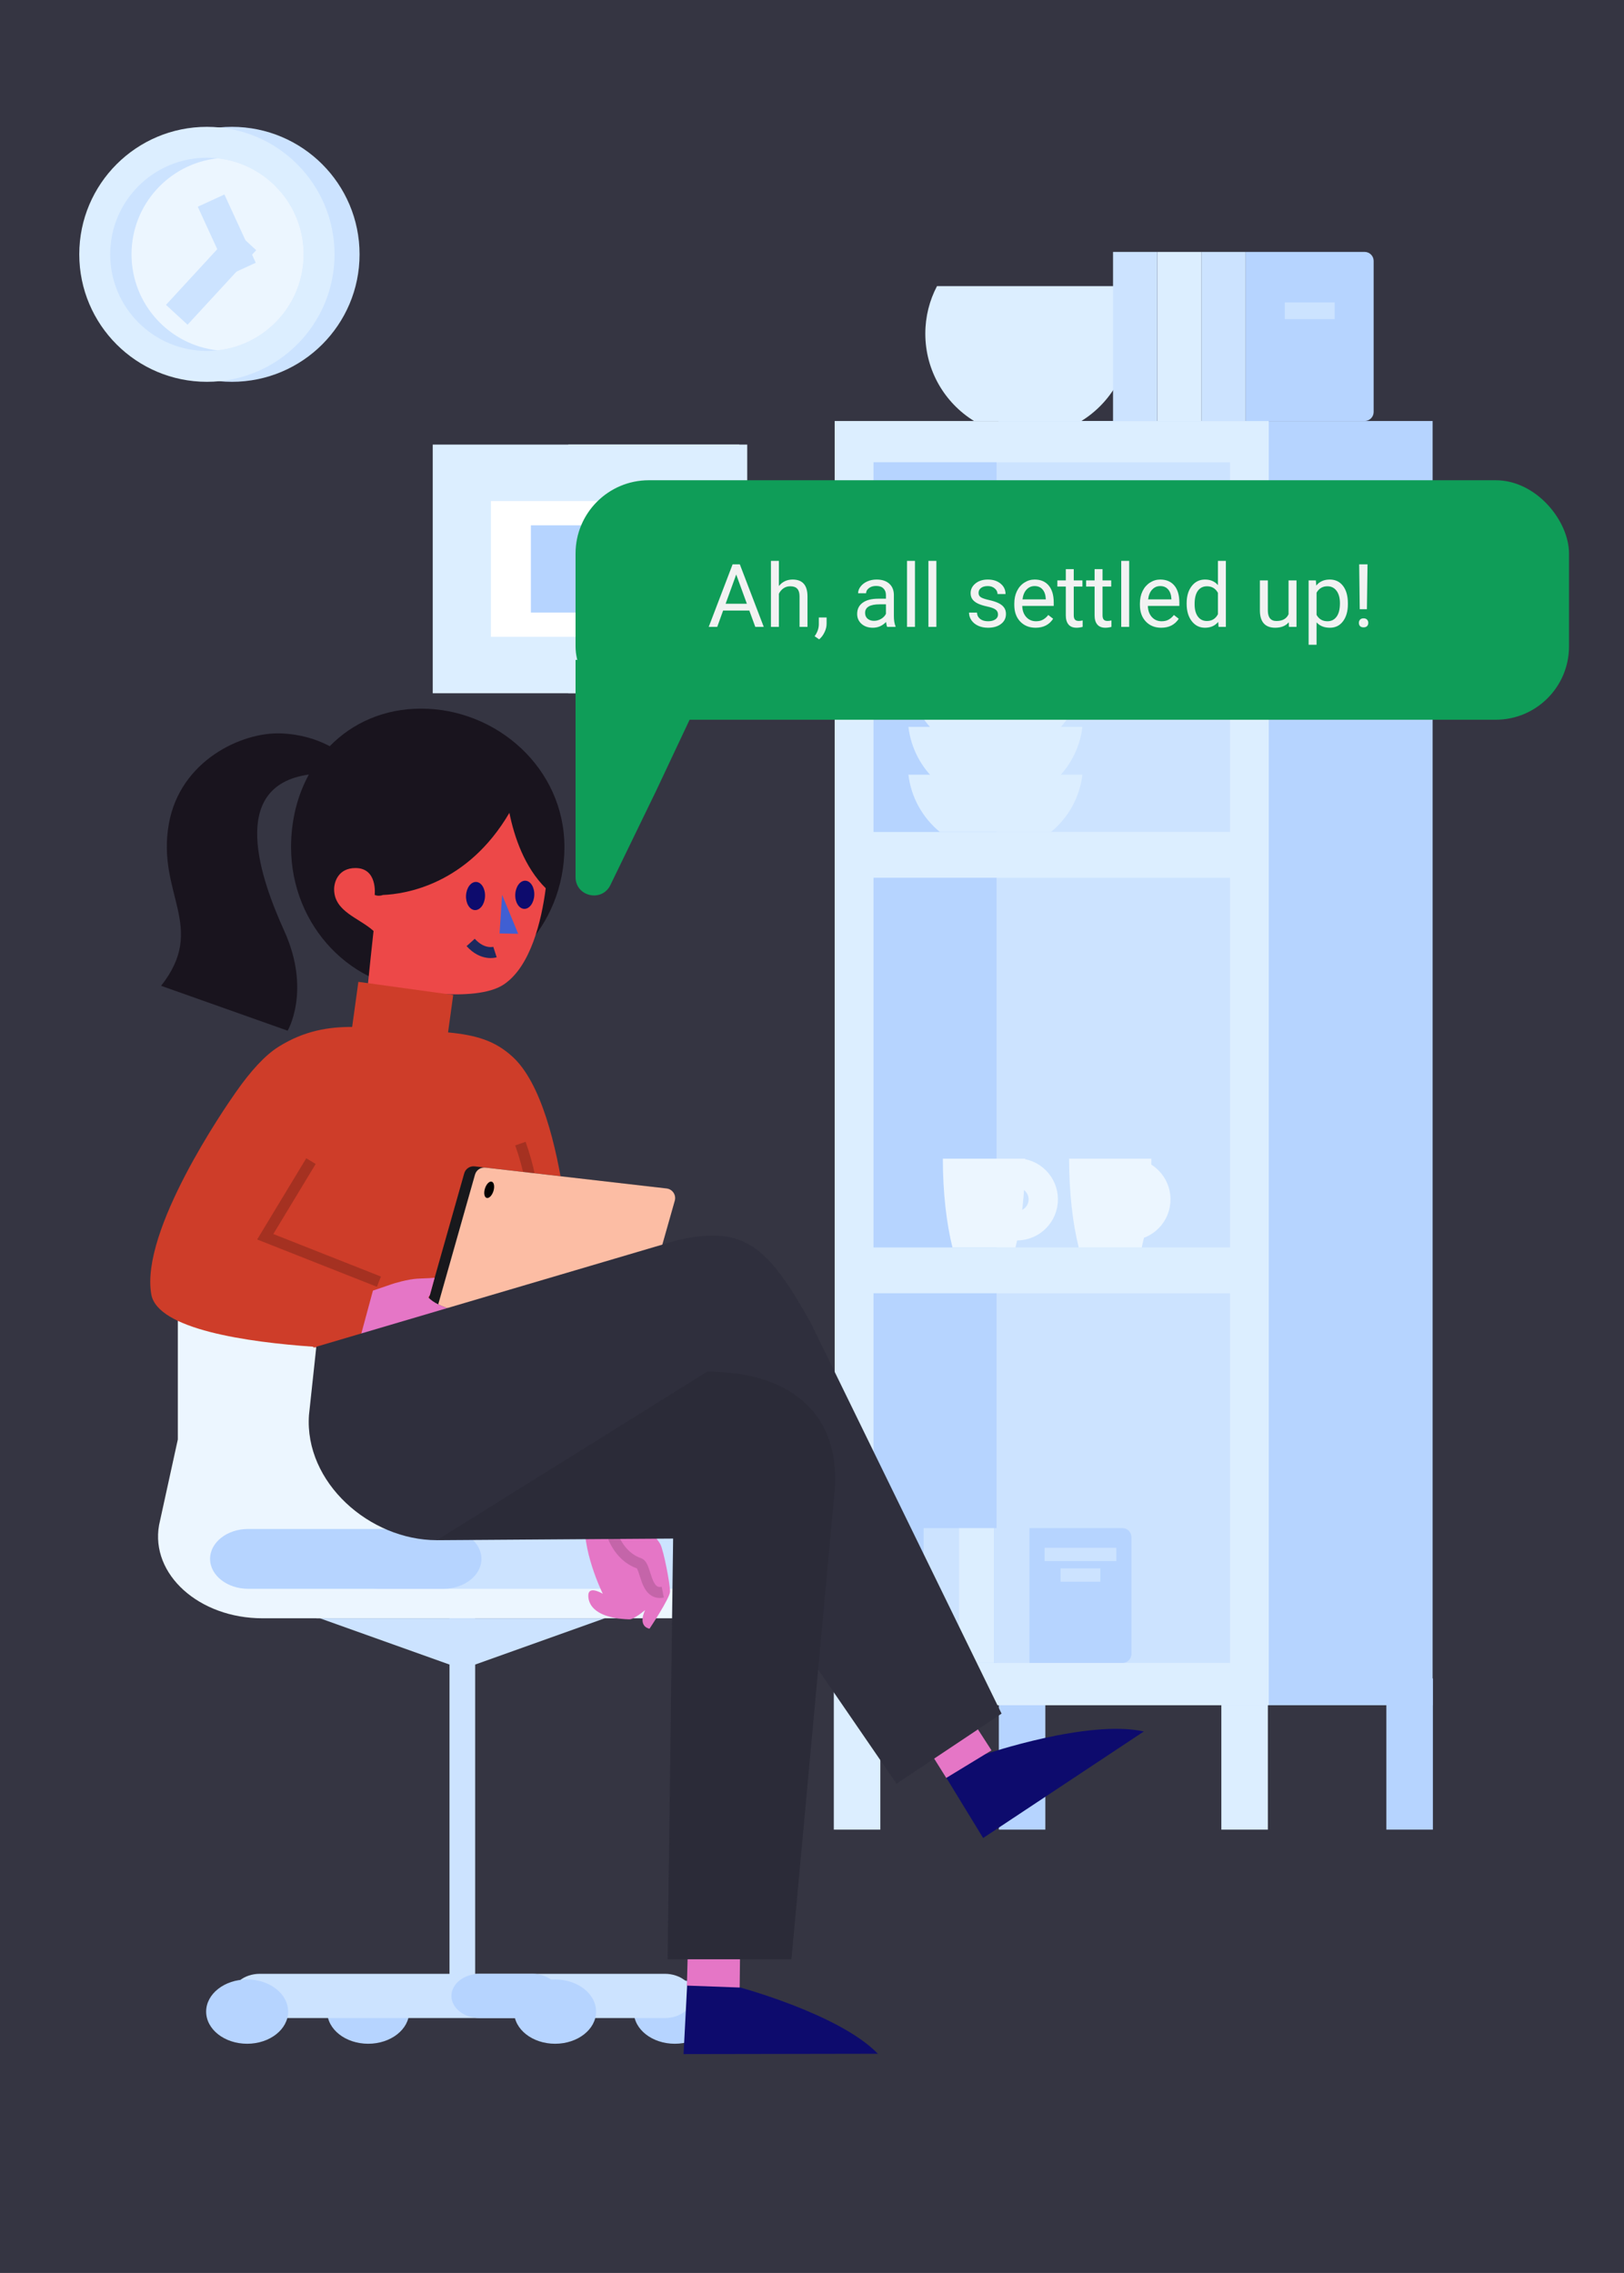 <svg width="443" height="620" viewBox="0 0 443 620" fill="none" xmlns="http://www.w3.org/2000/svg">
<rect x="0" y="0" width="443" height="620" fill="#808080" stroke="none"/>
<g clip-path="url(#clip0)">
<rect width="443" height="620" fill="#252535" fill-opacity="0.82"/>
<path fill-rule="evenodd" clip-rule="evenodd" d="M172.896 548.722C172.896 553.564 177.902 557.489 184.077 557.489C190.252 557.489 195.258 553.564 195.258 548.722C195.258 543.88 190.252 539.955 184.077 539.955C177.902 539.955 172.896 543.88 172.896 548.722" fill="#B6D4FF"/>
<path fill-rule="evenodd" clip-rule="evenodd" d="M89.259 548.722C89.259 553.564 94.266 557.489 100.441 557.489C106.616 557.489 111.621 553.564 111.621 548.722C111.621 543.88 106.616 539.955 100.441 539.955C94.266 539.955 89.259 543.88 89.259 548.722" fill="#B6D4FF"/>
<path fill-rule="evenodd" clip-rule="evenodd" d="M197.823 441.431H86.308V431.924H197.823V441.431Z" fill="#ECF6FF"/>
<path fill-rule="evenodd" clip-rule="evenodd" d="M71.601 441.431H123.534L133.153 392.66V355.027C133.153 336.701 114.205 321.843 90.829 321.843C67.454 321.843 48.506 336.701 48.506 355.027V392.66L43.387 416.025C41.008 429.452 54.311 441.431 71.601 441.431" fill="#ECF6FF"/>
<path fill-rule="evenodd" clip-rule="evenodd" d="M124.045 438.414H156.757C139.571 438.414 126.316 426.573 128.502 413.244L124.045 438.414Z" fill="#ECF6FF"/>
<path fill-rule="evenodd" clip-rule="evenodd" d="M107.453 354.491C107.453 361.188 100.526 366.618 91.985 366.618C91.562 366.618 91.139 366.603 90.728 366.578C90.401 366.558 90.08 366.528 89.759 366.487C82.276 365.648 76.524 360.595 76.524 354.491C76.524 348.392 82.276 343.339 89.759 342.499C90.08 342.459 90.401 342.429 90.728 342.409C91.139 342.384 91.562 342.368 91.985 342.368C100.526 342.368 107.453 347.799 107.453 354.491" fill="#B6D4FF"/>
<path fill-rule="evenodd" clip-rule="evenodd" d="M102.983 354.491C102.983 360.59 97.237 365.638 89.76 366.487C82.276 365.648 76.524 360.595 76.524 354.491C76.524 348.392 82.276 343.339 89.76 342.499C97.237 343.349 102.983 348.397 102.983 354.491" fill="white"/>
<path fill-rule="evenodd" clip-rule="evenodd" d="M70.868 550.48H181.364C185.596 550.48 189.059 547.765 189.059 544.447C189.059 541.128 185.596 538.413 181.364 538.413H70.868C66.635 538.413 63.173 541.128 63.173 544.447C63.173 547.765 66.635 550.48 70.868 550.48" fill="#CCE3FF"/>
<path fill-rule="evenodd" clip-rule="evenodd" d="M129.619 547.611H122.614V441.431H129.619V547.611Z" fill="#CCE3FF"/>
<path fill-rule="evenodd" clip-rule="evenodd" d="M87.261 441.431L126.116 455.305L164.97 441.431H87.261Z" fill="#CCE3FF"/>
<path fill-rule="evenodd" clip-rule="evenodd" d="M130.835 550.48H145.173C149.406 550.48 152.868 547.765 152.868 544.447C152.868 541.128 149.406 538.413 145.173 538.413H130.835C126.602 538.413 123.14 541.128 123.14 544.447C123.14 547.765 126.602 550.48 130.835 550.48" fill="#B6D4FF"/>
<path fill-rule="evenodd" clip-rule="evenodd" d="M140.24 548.722C140.24 553.564 145.246 557.489 151.422 557.489C157.597 557.489 162.602 553.564 162.602 548.722C162.602 543.88 157.597 539.955 151.422 539.955C145.246 539.955 140.24 543.88 140.24 548.722" fill="#B6D4FF"/>
<path fill-rule="evenodd" clip-rule="evenodd" d="M56.234 548.722C56.234 553.564 61.24 557.489 67.415 557.489C73.59 557.489 78.596 553.564 78.596 548.722C78.596 543.88 73.59 539.955 67.415 539.955C61.24 539.955 56.234 543.88 56.234 548.722" fill="#B6D4FF"/>
<path fill-rule="evenodd" clip-rule="evenodd" d="M103.653 433.386H193.071C198.819 433.386 203.48 429.732 203.48 425.226V425.225C203.48 420.718 198.819 417.065 193.071 417.065H103.653C97.903 417.065 93.244 420.718 93.244 425.225V425.226C93.244 429.732 97.903 433.386 103.653 433.386" fill="#CCE3FF"/>
<path fill-rule="evenodd" clip-rule="evenodd" d="M67.713 433.386H120.917C126.666 433.386 131.325 429.732 131.325 425.226V425.225C131.325 420.718 126.666 417.065 120.917 417.065H67.713C61.965 417.065 57.305 420.718 57.305 425.225V425.226C57.305 429.732 61.965 433.386 67.713 433.386" fill="#B6D4FF"/>
<path fill-rule="evenodd" clip-rule="evenodd" d="M227.449 499.077H240.14V457.838H227.449V499.077Z" fill="#DCEEFF"/>
<path fill-rule="evenodd" clip-rule="evenodd" d="M333.163 499.077H345.854V457.838H333.163V499.077Z" fill="#DCEEFF"/>
<path fill-rule="evenodd" clip-rule="evenodd" d="M272.463 499.077H285.154V457.838H272.463V499.077Z" fill="#B6D4FF"/>
<path fill-rule="evenodd" clip-rule="evenodd" d="M378.177 499.077H390.868V457.838H378.177V499.077Z" fill="#B6D4FF"/>
<path fill-rule="evenodd" clip-rule="evenodd" d="M272.39 465.155H390.794V114.843H272.39V465.155Z" fill="#B6D4FF"/>
<path fill-rule="evenodd" clip-rule="evenodd" d="M227.687 465.155H346.093V114.843H227.687V465.155Z" fill="#DCEEFF"/>
<path fill-rule="evenodd" clip-rule="evenodd" d="M308.266 91.022C308.266 101.087 302.95 109.919 294.975 114.843H265.701C257.726 109.919 252.41 101.087 252.41 91.022C252.41 86.338 253.562 81.928 255.593 78.055H305.083C307.114 81.928 308.266 86.338 308.266 91.022" fill="#DCEEFF"/>
<path fill-rule="evenodd" clip-rule="evenodd" d="M315.691 114.837H327.761V68.72H315.691V114.837Z" fill="#DCEEFF"/>
<path fill-rule="evenodd" clip-rule="evenodd" d="M303.62 114.837H315.69V68.72H303.62V114.837Z" fill="#CCE3FF"/>
<path fill-rule="evenodd" clip-rule="evenodd" d="M327.761 114.837H339.831V68.72H327.761V114.837Z" fill="#CCE3FF"/>
<path fill-rule="evenodd" clip-rule="evenodd" d="M372.255 114.837H339.831V68.72H372.255C373.61 68.72 374.708 69.818 374.708 71.173V112.384C374.708 113.738 373.61 114.837 372.255 114.837" fill="#B6D4FF"/>
<path fill-rule="evenodd" clip-rule="evenodd" d="M350.468 87.049H364.071V82.483H350.468V87.049Z" fill="#CCE3FF"/>
<path fill-rule="evenodd" clip-rule="evenodd" d="M238.287 453.612H335.539V352.784H238.287V453.612Z" fill="#CCE3FF"/>
<path fill-rule="evenodd" clip-rule="evenodd" d="M238.287 453.612H271.839V352.784H238.287V453.612Z" fill="#B6D4FF"/>
<path fill-rule="evenodd" clip-rule="evenodd" d="M238.287 340.271H335.539V239.444H238.287V340.271Z" fill="#CCE3FF"/>
<path fill-rule="evenodd" clip-rule="evenodd" d="M238.287 340.271H271.839V239.444H238.287V340.271Z" fill="#B6D4FF"/>
<path fill-rule="evenodd" clip-rule="evenodd" d="M238.287 226.931H335.539V126.103H238.287V226.931Z" fill="#CCE3FF"/>
<path fill-rule="evenodd" clip-rule="evenodd" d="M238.287 226.931H271.839V126.103H238.287V226.931Z" fill="#B6D4FF"/>
<path fill-rule="evenodd" clip-rule="evenodd" d="M261.573 453.612H271.198V416.835H261.573V453.612Z" fill="#DCEEFF"/>
<path fill-rule="evenodd" clip-rule="evenodd" d="M251.947 453.612H261.573V416.835H251.947V453.612Z" fill="#CCE3FF"/>
<path fill-rule="evenodd" clip-rule="evenodd" d="M271.198 453.612H280.823V416.835H271.198V453.612Z" fill="#CCE3FF"/>
<path fill-rule="evenodd" clip-rule="evenodd" d="M306.183 453.612H280.823V416.835H306.183C307.538 416.835 308.637 417.934 308.637 419.288V451.158C308.637 452.513 307.538 453.612 306.183 453.612" fill="#B6D4FF"/>
<path fill-rule="evenodd" clip-rule="evenodd" d="M284.945 425.834H304.515V422.193H284.945V425.834Z" fill="#CCE3FF"/>
<path fill-rule="evenodd" clip-rule="evenodd" d="M289.306 431.452H300.154V427.811H289.306V431.452Z" fill="#CCE3FF"/>
<path fill-rule="evenodd" clip-rule="evenodd" d="M295.264 211.316C294.517 217.588 291.341 223.118 286.702 226.931H256.363C251.724 223.118 248.547 217.588 247.797 211.316H295.264Z" fill="#DCEEFF"/>
<path fill-rule="evenodd" clip-rule="evenodd" d="M295.264 198.28C293.852 210.134 283.764 219.33 271.531 219.33C259.297 219.33 249.21 210.134 247.798 198.28H295.264Z" fill="#DCEEFF"/>
<path fill-rule="evenodd" clip-rule="evenodd" d="M295.264 185.264C294.517 191.536 291.341 197.066 286.702 200.879H256.363C251.724 197.066 248.547 191.536 247.797 185.264H295.264Z" fill="#DCEEFF"/>
<path fill-rule="evenodd" clip-rule="evenodd" d="M295.264 172.228C293.852 184.082 283.764 193.278 271.531 193.278C259.297 193.278 249.21 184.082 247.798 172.228H295.264Z" fill="#DCEEFF"/>
<path fill-rule="evenodd" clip-rule="evenodd" d="M279.635 316.05C279.635 325.281 278.651 333.723 277.01 340.271H259.818C258.181 333.723 257.193 325.281 257.193 316.05" fill="#ECF6FF"/>
<path d="M278.784 320.106C282.682 320.876 285.219 324.661 284.449 328.56C283.679 332.459 279.895 334.996 275.997 334.226" stroke="#ECF6FF" stroke-width="8"/>
<path fill-rule="evenodd" clip-rule="evenodd" d="M314.073 316.05C314.073 325.281 313.089 333.723 311.448 340.271H294.256C292.619 333.723 291.631 325.281 291.631 316.05" fill="#ECF6FF"/>
<path d="M309.495 320.106C313.393 320.876 315.93 324.661 315.16 328.56C314.39 332.459 310.606 334.996 306.708 334.226" stroke="#ECF6FF" stroke-width="8"/>
<path d="M84.248 211.28C61.919 214.391 71.274 240.081 77.55 253.952C84.916 270.233 78.464 281.149 78.464 281.149L43.949 268.908C56.617 252.815 42.627 243.853 46.071 224.665C49.16 207.453 65.929 199.688 76.524 200.054C81.812 200.237 86.14 201.597 89.567 203.342C89.697 203.408 89.821 203.479 89.939 203.554C96.199 197.133 104.863 193.296 114.876 193.296C135.468 193.296 153.969 209.525 153.969 231.076C153.969 252.626 137.277 270.096 116.684 270.096C96.091 270.096 79.398 252.626 79.398 231.076C79.398 223.71 81.137 216.967 84.248 211.28V211.28Z" fill="#19141E"/>
<path fill-rule="evenodd" clip-rule="evenodd" d="M120.326 271.126C120.326 271.126 112.669 271.352 109.406 269.572L119.92 276.165L120.326 271.126Z" fill="#CF3E83"/>
<path d="M148.871 242.297C147.723 251.172 144.745 263.678 137.391 268.563C133.488 271.154 126.383 271.473 120.325 271.124L118.939 288.308L99.173 280.18C99.173 280.18 101.074 261.216 101.897 253.946C97.924 250.349 91.155 248.681 91.143 242.571C91.143 240.453 92.381 236.791 96.952 236.78C103.087 236.774 102.211 244.12 102.211 244.12C102.971 244.415 103.733 244.398 104.493 244.127C110.567 243.875 127.463 241.334 138.951 221.725C140.291 228.326 143.078 236.553 148.871 242.297V242.297Z" fill="#ED4848"/>
<path fill-rule="evenodd" clip-rule="evenodd" d="M136.971 244.104L141.353 254.717L136.27 254.615L136.971 244.104Z" fill="#405FD3"/>
<path fill-rule="evenodd" clip-rule="evenodd" d="M132.306 244.565C132.197 246.685 130.949 248.336 129.518 248.254C128.088 248.172 127.016 246.386 127.126 244.266C127.235 242.146 128.483 240.495 129.914 240.577C131.344 240.659 132.415 242.445 132.306 244.565" fill="#0D0B6D"/>
<path fill-rule="evenodd" clip-rule="evenodd" d="M145.741 244.226C145.631 246.346 144.383 247.998 142.953 247.915C141.522 247.833 140.451 246.048 140.56 243.928C140.669 241.808 141.917 240.156 143.348 240.238C144.778 240.32 145.849 242.106 145.741 244.226" fill="#0D0B6D"/>
<path d="M135.023 259.698C135.023 259.698 131.71 260.766 128.391 257.079" stroke="#1C295E" stroke-width="3"/>
<path opacity="0.403" fill-rule="evenodd" clip-rule="evenodd" d="M120.314 271.126C120.314 271.126 112.657 271.352 109.393 269.571L119.907 276.165L120.314 271.126Z" fill="black"/>
<path fill-rule="evenodd" clip-rule="evenodd" d="M89.546 367.615L85.454 367.555C85.454 367.555 85.46 367.491 85.466 367.355C86.875 367.455 88.238 367.538 89.546 367.615" fill="#C83820"/>
<path d="M172.922 411.909L159.414 413.6L137.659 379.611L136.865 368.313L103.722 367.822L89.576 367.615H89.546C88.237 367.537 86.875 367.455 85.466 367.355C67.648 366.112 42.961 362.651 41.268 353.069C38.194 335.713 61.442 302.032 64.19 298.127C64.362 297.885 64.45 297.755 64.45 297.755C68.346 292.194 72.267 287.87 75.927 285.569C83.044 281.091 89.718 280.109 96.06 280.127L97.759 267.829L123.631 271.395L122.221 281.618C129.819 282.345 134.988 283.829 139.826 288.266C155.359 302.511 156.501 355.861 156.501 355.861L172.922 411.909Z" fill="#CE3D29"/>
<path fill-rule="evenodd" clip-rule="evenodd" d="M103.722 367.822V368.058C103.722 368.058 97.789 368.07 89.576 367.615L103.722 367.822Z" fill="#C83820"/>
<path opacity="0.201" d="M136.389 368.176C138.289 344.075 151.438 338.979 141.963 311.95" stroke="black" stroke-width="3"/>
<path fill-rule="evenodd" clip-rule="evenodd" d="M158.759 397.992L109.35 392.303C107.732 392.116 106.667 390.527 107.11 388.962L126.632 320.061C126.985 318.816 128.19 318.01 129.477 318.158L178.886 323.847C180.503 324.033 181.569 325.623 181.125 327.188L161.603 396.088C161.251 397.334 160.045 398.14 158.759 397.992" fill="#18181C"/>
<path d="M114.884 372.243C114.978 372.269 115.073 372.295 115.17 372.322C118.602 373.257 122.111 373.824 126.991 373.181C130.13 372.771 132.828 372.235 132.798 371.735C132.712 370.471 131.188 370.187 131.188 370.187L128.257 370.329L125.437 370.162C125.437 370.162 138.392 367.714 138.392 367.335C138.352 366 136.226 365.459 136.226 365.459C136.226 365.459 140.68 364.751 140.629 364.042C140.508 362.242 138.519 362.106 138.519 362.106C138.519 362.106 139.071 361.63 139.015 361.19C138.797 359.415 135.628 359.122 134.119 358.904C134.119 358.904 128.986 358.834 127.457 358.454C123.436 357.451 121.043 356.555 119.541 355.807L129.574 320.4C129.927 319.155 131.132 318.349 132.418 318.497L181.827 324.186C183.444 324.372 184.51 325.961 184.066 327.527L164.545 396.427C164.192 397.673 162.987 398.478 161.7 398.33L112.292 392.642C110.674 392.455 109.608 390.866 110.051 389.301L114.884 372.243V372.243Z" fill="#FCBDA4"/>
<path fill-rule="evenodd" clip-rule="evenodd" d="M138.392 367.335C138.352 366 136.226 365.459 136.226 365.459C136.226 365.459 140.68 364.751 140.629 364.042C140.508 362.242 138.519 362.106 138.519 362.106C138.519 362.106 139.071 361.63 139.015 361.19C138.813 359.546 136.08 359.173 134.479 358.954C134.351 358.937 134.231 358.92 134.119 358.904C134.119 358.904 128.986 358.834 127.457 358.454C119.832 356.552 118.061 355.036 117.124 354.181C117.096 354.155 117.068 354.13 117.041 354.105C116.963 354.034 116.892 353.968 116.82 353.908C116.873 353.851 116.932 353.756 116.995 353.657C117.083 353.517 117.176 353.369 117.262 353.307L118.564 348.537C117.611 348.64 116.678 348.672 115.754 348.704C114.457 348.749 113.178 348.793 111.88 349.032C108.34 349.685 106.245 350.505 106.245 350.505L101.729 352.047L98.454 364.154C99.694 365.256 102.665 367.431 104.681 368.528C108.572 370.646 110.286 371.076 112.917 371.737C113.359 371.848 113.826 371.966 114.335 372.099C114.392 372.114 114.45 372.129 114.509 372.145C114.723 372.201 114.943 372.258 115.17 372.322C118.602 373.257 122.111 373.824 126.991 373.181C130.13 372.771 132.828 372.235 132.798 371.735C132.712 370.471 131.188 370.187 131.188 370.187L128.257 370.329L125.437 370.162C125.437 370.162 138.392 367.714 138.392 367.335ZM180.125 421.208C179.574 420.127 175.792 415.589 172.687 411.938L159.758 413.557C158.278 422.28 164.429 434.746 164.429 434.746C164.429 434.746 161.23 432.796 160.593 434.501C160.309 435.26 159.667 441.322 171.653 441.73C172.925 441.774 175.986 439.188 175.986 439.188C175.986 439.188 173.754 443.445 177.172 444.282C177.172 444.282 182.68 436.038 182.764 434.204C182.848 432.369 181.08 423.084 180.125 421.208Z" fill="#E576C6"/>
<path opacity="0.148" d="M166.876 418.109C166.876 418.109 168.558 424.455 174.33 426.433C176.348 427.124 175.844 435.287 180.791 434.311" stroke="black" stroke-width="3"/>
<path fill-rule="evenodd" clip-rule="evenodd" d="M134.594 324.916C134.205 326.137 133.374 326.963 132.739 326.761C132.104 326.56 131.904 325.405 132.293 324.185C132.682 322.963 133.512 322.137 134.148 322.338C134.783 322.541 134.983 323.694 134.594 324.916" fill="#020101"/>
<path opacity="0.2" d="M84.825 316.729L72.355 337.357L103.362 349.613" stroke="black" stroke-width="3"/>
<path fill-rule="evenodd" clip-rule="evenodd" d="M268.995 478.434L262.889 466.431L248.196 468.642L268.182 501.369L312.019 472.306C296.931 468.944 268.995 478.434 268.995 478.434ZM200.347 541.699L201.875 528.373L188.448 522.146L186.464 560.313L239.473 560.221C228.782 549.146 200.347 541.699 200.347 541.699Z" fill="#0D0B6D"/>
<path fill-rule="evenodd" clip-rule="evenodd" d="M264.436 468.133L249.544 471.24L258.119 484.981L270.466 477.463L264.436 468.133ZM201.89 531.091L187.806 525.5L187.373 541.626L201.77 542.154L201.89 531.091Z" fill="#E576C6"/>
<path d="M223.175 455.404L215.886 534.447H182.121L183.62 419.681L119.173 420.125C100.788 420.125 83.005 404.352 84.28 386.021L86.285 367.358L184.705 338.313C202.925 334.197 209.242 339.634 221.054 360.639L273.209 467.434L244.558 486.561L223.175 455.404Z" fill="#2F2F3D"/>
<path opacity="0.15" fill-rule="evenodd" clip-rule="evenodd" d="M192.927 374.154V374.154L119.173 420.125L183.62 419.681L182.121 534.447H215.886L227.461 408.933C230.317 386.096 216.009 374.154 192.927 374.154" fill="#18181C"/>
<path fill-rule="evenodd" clip-rule="evenodd" d="M98.082 69.375C98.082 88.581 82.494 104.15 63.266 104.15C44.038 104.15 28.451 88.581 28.451 69.375C28.451 50.169 44.038 34.6 63.266 34.6C82.494 34.6 98.082 50.169 98.082 69.375" fill="#CCE3FF"/>
<path fill-rule="evenodd" clip-rule="evenodd" d="M91.255 69.375C91.255 88.581 75.667 104.15 56.439 104.15C37.211 104.15 21.624 88.581 21.624 69.375C21.624 50.169 37.211 34.6 56.439 34.6C75.667 34.6 91.255 50.169 91.255 69.375" fill="#DCEEFF"/>
<path fill-rule="evenodd" clip-rule="evenodd" d="M82.822 69.372C82.822 82.947 72.551 94.121 59.353 95.569C58.395 95.675 57.426 95.727 56.442 95.727C41.868 95.727 30.056 83.929 30.056 69.372C30.056 54.821 41.868 43.022 56.442 43.022C57.426 43.022 58.395 43.075 59.353 43.181C72.551 44.629 82.822 55.803 82.822 69.372" fill="#CCE3FF"/>
<path fill-rule="evenodd" clip-rule="evenodd" d="M82.822 69.372C82.822 82.947 72.551 94.121 59.353 95.569C46.149 94.121 35.878 82.947 35.878 69.372C35.878 55.803 46.149 44.629 59.353 43.181C72.551 44.629 82.822 55.803 82.822 69.372" fill="#ECF6FF"/>
<path d="M57.584 54.72L66.132 73.343" stroke="#CCE3FF" stroke-width="8"/>
<path d="M66.947 65.536L48.221 85.866" stroke="#CCE3FF" stroke-width="8"/>
<path fill-rule="evenodd" clip-rule="evenodd" d="M159.509 184.606H199.331V125.774H159.509V184.606Z" fill="#DCEEFF"/>
<path fill-rule="evenodd" clip-rule="evenodd" d="M159.509 184.606H199.331V125.774H159.509V184.606Z" stroke="#DCEEFF" stroke-width="9"/>
<path fill-rule="evenodd" clip-rule="evenodd" d="M122.544 184.606H197.176V125.774H122.544V184.606Z" fill="white"/>
<path fill-rule="evenodd" clip-rule="evenodd" d="M122.544 184.606H197.176V125.774H122.544V184.606Z" stroke="#DCEEFF" stroke-width="9"/>
<path fill-rule="evenodd" clip-rule="evenodd" d="M129.414 178.206H190.306V132.175H129.414V178.206Z" fill="white"/>
<path fill-rule="evenodd" clip-rule="evenodd" d="M129.414 178.206H190.306V132.175H129.414V178.206Z" stroke="#DCEEFF" stroke-width="9"/>
<path fill-rule="evenodd" clip-rule="evenodd" d="M144.817 167.086H175.211V143.294H144.817V167.086Z" fill="#B6D4FF"/>
<rect x="157" y="131" width="271" height="65.327" rx="20" fill="#0F9D58"/>
<path d="M204.402 166.547H197.254L195.648 171H193.328L199.844 153.938H201.812L208.34 171H206.031L204.402 166.547ZM197.934 164.695H203.734L200.828 156.715L197.934 164.695ZM212.465 159.855C213.426 158.676 214.676 158.086 216.215 158.086C218.895 158.086 220.246 159.598 220.27 162.621V171H218.102V162.609C218.094 161.695 217.883 161.02 217.469 160.582C217.062 160.145 216.426 159.926 215.559 159.926C214.855 159.926 214.238 160.113 213.707 160.488C213.176 160.863 212.762 161.355 212.465 161.965V171H210.297V153H212.465V159.855ZM223.445 174.398L222.215 173.555C222.949 172.531 223.332 171.477 223.363 170.391V168.434H225.484V170.133C225.484 170.922 225.289 171.711 224.898 172.5C224.516 173.289 224.031 173.922 223.445 174.398ZM242.008 171C241.883 170.75 241.781 170.305 241.703 169.664C240.695 170.711 239.492 171.234 238.094 171.234C236.844 171.234 235.816 170.883 235.012 170.18C234.215 169.469 233.816 168.57 233.816 167.484C233.816 166.164 234.316 165.141 235.316 164.414C236.324 163.68 237.738 163.312 239.559 163.312H241.668V162.316C241.668 161.559 241.441 160.957 240.988 160.512C240.535 160.059 239.867 159.832 238.984 159.832C238.211 159.832 237.562 160.027 237.039 160.418C236.516 160.809 236.254 161.281 236.254 161.836H234.074C234.074 161.203 234.297 160.594 234.742 160.008C235.195 159.414 235.805 158.945 236.57 158.602C237.344 158.258 238.191 158.086 239.113 158.086C240.574 158.086 241.719 158.453 242.547 159.188C243.375 159.914 243.805 160.918 243.836 162.199V168.035C243.836 169.199 243.984 170.125 244.281 170.812V171H242.008ZM238.41 169.348C239.09 169.348 239.734 169.172 240.344 168.82C240.953 168.469 241.395 168.012 241.668 167.449V164.848H239.969C237.312 164.848 235.984 165.625 235.984 167.18C235.984 167.859 236.211 168.391 236.664 168.773C237.117 169.156 237.699 169.348 238.41 169.348ZM249.59 171H247.422V153H249.59V171ZM255.426 171H253.258V153H255.426V171ZM272.242 167.637C272.242 167.051 272.02 166.598 271.574 166.277C271.137 165.949 270.367 165.668 269.266 165.434C268.172 165.199 267.301 164.918 266.652 164.59C266.012 164.262 265.535 163.871 265.223 163.418C264.918 162.965 264.766 162.426 264.766 161.801C264.766 160.762 265.203 159.883 266.078 159.164C266.961 158.445 268.086 158.086 269.453 158.086C270.891 158.086 272.055 158.457 272.945 159.199C273.844 159.941 274.293 160.891 274.293 162.047H272.113C272.113 161.453 271.859 160.941 271.352 160.512C270.852 160.082 270.219 159.867 269.453 159.867C268.664 159.867 268.047 160.039 267.602 160.383C267.156 160.727 266.934 161.176 266.934 161.73C266.934 162.254 267.141 162.648 267.555 162.914C267.969 163.18 268.715 163.434 269.793 163.676C270.879 163.918 271.758 164.207 272.43 164.543C273.102 164.879 273.598 165.285 273.918 165.762C274.246 166.23 274.41 166.805 274.41 167.484C274.41 168.617 273.957 169.527 273.051 170.215C272.145 170.895 270.969 171.234 269.523 171.234C268.508 171.234 267.609 171.055 266.828 170.695C266.047 170.336 265.434 169.836 264.988 169.195C264.551 168.547 264.332 167.848 264.332 167.098H266.5C266.539 167.824 266.828 168.402 267.367 168.832C267.914 169.254 268.633 169.465 269.523 169.465C270.344 169.465 271 169.301 271.492 168.973C271.992 168.637 272.242 168.191 272.242 167.637ZM282.496 171.234C280.777 171.234 279.379 170.672 278.301 169.547C277.223 168.414 276.684 166.902 276.684 165.012V164.613C276.684 163.355 276.922 162.234 277.398 161.25C277.883 160.258 278.555 159.484 279.414 158.93C280.281 158.367 281.219 158.086 282.227 158.086C283.875 158.086 285.156 158.629 286.07 159.715C286.984 160.801 287.441 162.355 287.441 164.379V165.281H278.852C278.883 166.531 279.246 167.543 279.941 168.316C280.645 169.082 281.535 169.465 282.613 169.465C283.379 169.465 284.027 169.309 284.559 168.996C285.09 168.684 285.555 168.27 285.953 167.754L287.277 168.785C286.215 170.418 284.621 171.234 282.496 171.234ZM282.227 159.867C281.352 159.867 280.617 160.188 280.023 160.828C279.43 161.461 279.062 162.352 278.922 163.5H285.273V163.336C285.211 162.234 284.914 161.383 284.383 160.781C283.852 160.172 283.133 159.867 282.227 159.867ZM292.902 155.25V158.32H295.27V159.996H292.902V167.859C292.902 168.367 293.008 168.75 293.219 169.008C293.43 169.258 293.789 169.383 294.297 169.383C294.547 169.383 294.891 169.336 295.328 169.242V171C294.758 171.156 294.203 171.234 293.664 171.234C292.695 171.234 291.965 170.941 291.473 170.355C290.98 169.77 290.734 168.938 290.734 167.859V159.996H288.426V158.32H290.734V155.25H292.902ZM300.754 155.25V158.32H303.121V159.996H300.754V167.859C300.754 168.367 300.859 168.75 301.07 169.008C301.281 169.258 301.641 169.383 302.148 169.383C302.398 169.383 302.742 169.336 303.18 169.242V171C302.609 171.156 302.055 171.234 301.516 171.234C300.547 171.234 299.816 170.941 299.324 170.355C298.832 169.77 298.586 168.938 298.586 167.859V159.996H296.277V158.32H298.586V155.25H300.754ZM308.02 171H305.852V153H308.02V171ZM316.762 171.234C315.043 171.234 313.645 170.672 312.566 169.547C311.488 168.414 310.949 166.902 310.949 165.012V164.613C310.949 163.355 311.188 162.234 311.664 161.25C312.148 160.258 312.82 159.484 313.68 158.93C314.547 158.367 315.484 158.086 316.492 158.086C318.141 158.086 319.422 158.629 320.336 159.715C321.25 160.801 321.707 162.355 321.707 164.379V165.281H313.117C313.148 166.531 313.512 167.543 314.207 168.316C314.91 169.082 315.801 169.465 316.879 169.465C317.645 169.465 318.293 169.309 318.824 168.996C319.355 168.684 319.82 168.27 320.219 167.754L321.543 168.785C320.48 170.418 318.887 171.234 316.762 171.234ZM316.492 159.867C315.617 159.867 314.883 160.188 314.289 160.828C313.695 161.461 313.328 162.352 313.188 163.5H319.539V163.336C319.477 162.234 319.18 161.383 318.648 160.781C318.117 160.172 317.398 159.867 316.492 159.867ZM323.699 164.555C323.699 162.609 324.16 161.047 325.082 159.867C326.004 158.68 327.211 158.086 328.703 158.086C330.188 158.086 331.363 158.594 332.23 159.609V153H334.398V171H332.406L332.301 169.641C331.434 170.703 330.227 171.234 328.68 171.234C327.211 171.234 326.012 170.633 325.082 169.43C324.16 168.227 323.699 166.656 323.699 164.719V164.555ZM325.867 164.801C325.867 166.238 326.164 167.363 326.758 168.176C327.352 168.988 328.172 169.395 329.219 169.395C330.594 169.395 331.598 168.777 332.23 167.543V161.719C331.582 160.523 330.586 159.926 329.242 159.926C328.18 159.926 327.352 160.336 326.758 161.156C326.164 161.977 325.867 163.191 325.867 164.801ZM351.555 169.746C350.711 170.738 349.473 171.234 347.84 171.234C346.488 171.234 345.457 170.844 344.746 170.062C344.043 169.273 343.688 168.109 343.68 166.57V158.32H345.848V166.512C345.848 168.434 346.629 169.395 348.191 169.395C349.848 169.395 350.949 168.777 351.496 167.543V158.32H353.664V171H351.602L351.555 169.746ZM367.68 164.801C367.68 166.73 367.238 168.285 366.355 169.465C365.473 170.645 364.277 171.234 362.77 171.234C361.23 171.234 360.02 170.746 359.137 169.77V175.875H356.969V158.32H358.949L359.055 159.727C359.938 158.633 361.164 158.086 362.734 158.086C364.258 158.086 365.461 158.66 366.344 159.809C367.234 160.957 367.68 162.555 367.68 164.602V164.801ZM365.512 164.555C365.512 163.125 365.207 161.996 364.598 161.168C363.988 160.34 363.152 159.926 362.09 159.926C360.777 159.926 359.793 160.508 359.137 161.672V167.73C359.785 168.887 360.777 169.465 362.113 169.465C363.152 169.465 363.977 169.055 364.586 168.234C365.203 167.406 365.512 166.18 365.512 164.555ZM372.871 166.184H370.914L370.762 153.938H373.035L372.871 166.184ZM370.68 169.91C370.68 169.559 370.785 169.266 370.996 169.031C371.215 168.789 371.535 168.668 371.957 168.668C372.379 168.668 372.699 168.789 372.918 169.031C373.137 169.266 373.246 169.559 373.246 169.91C373.246 170.262 373.137 170.555 372.918 170.789C372.699 171.016 372.379 171.129 371.957 171.129C371.535 171.129 371.215 171.016 370.996 170.789C370.785 170.555 370.68 170.262 370.68 169.91Z" fill="#F2F2F2"/>
<path d="M157 179.995H195.797L179.004 215.667L166.498 241.432C164.18 246.207 157 244.557 157 239.249V179.995Z" fill="#0F9D58"/>
</g>
<defs>
<clipPath id="clip0">
<rect width="443" height="620" fill="white"/>
</clipPath>
</defs>
</svg>
